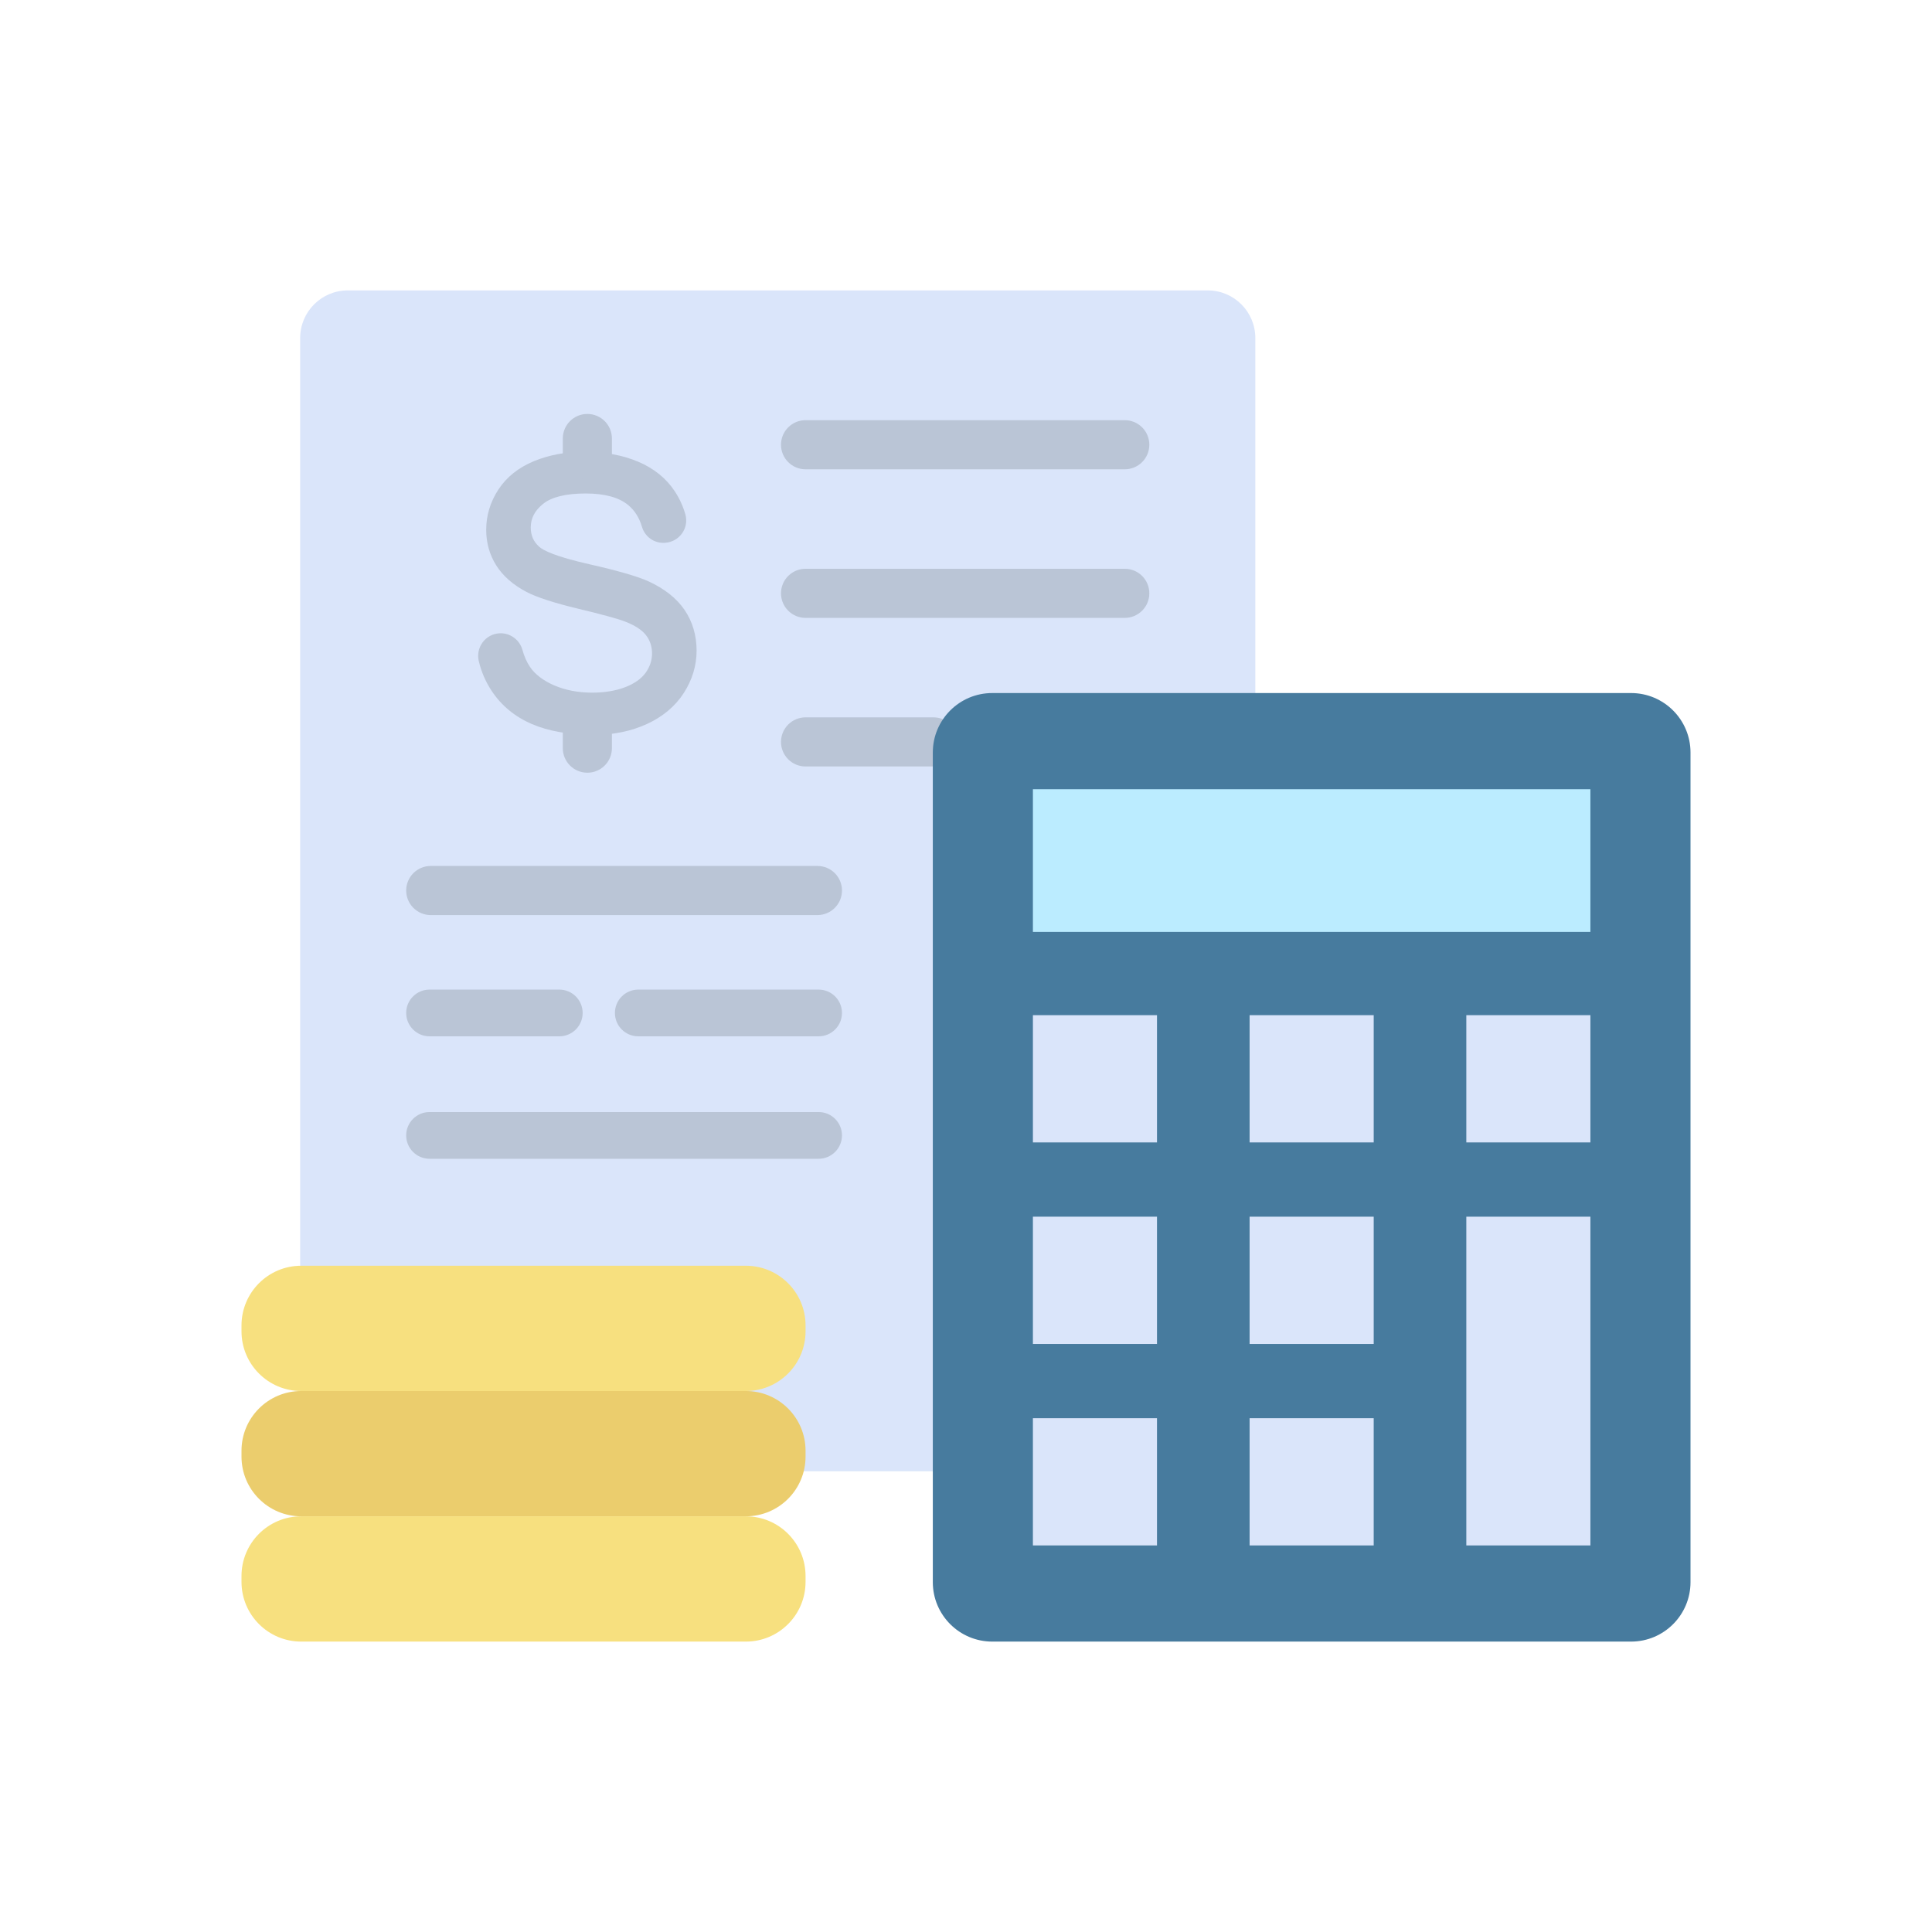 <?xml version="1.0" encoding="utf-8"?>
<!-- Generator: Adobe Illustrator 23.0.2, SVG Export Plug-In . SVG Version: 6.00 Build 0)  -->
<svg version="1.1" id="Layer_1" xmlns="http://www.w3.org/2000/svg" xmlns:xlink="http://www.w3.org/1999/xlink" x="0px" y="0px"
	 viewBox="0 0 2048 2048" style="enable-background:new 0 0 2048 2048;" xml:space="preserve">
<style type="text/css">
	.st0{fill:#DAE5FA;}
	.st1{fill:#BAC5D6;}
	.st2{fill:#477B9E;}
	.st3{fill:#BBECFF;}
	.st4{fill:#F7E07F;}
	.st5{fill:#EBCD6D;}
</style>
<g>
	<path class="st0" d="M318.19,1509.09V358.32c0-27.88,22.6-50.48,50.48-50.48h911.55c27.88,0,50.48,22.6,50.48,50.48v1150.77
		c0,27.88-22.6,50.48-50.48,50.48H368.66C340.79,1559.56,318.19,1536.96,318.19,1509.09z"/>
	<g>
		<g>
			<g>
				<path class="st1" d="M1192.29,497.47H853.92c-14.38,0-26.03-11.65-26.03-26.03s11.65-26.03,26.03-26.03h338.38
					c14.38,0,26.03,11.65,26.03,26.03S1206.67,497.47,1192.29,497.47z"/>
			</g>
			<g>
				<path class="st1" d="M1192.29,654.98H853.92c-14.38,0-26.03-11.65-26.03-26.03s11.65-26.03,26.03-26.03h338.38
					c14.38,0,26.03,11.65,26.03,26.03S1206.67,654.98,1192.29,654.98z"/>
			</g>
			<g>
				<path class="st1" d="M989.54,812.49H853.92c-14.38,0-26.03-11.65-26.03-26.03s11.65-26.03,26.03-26.03h135.62
					c14.38,0,26.03,11.65,26.03,26.03S1003.91,812.49,989.54,812.49z"/>
			</g>
		</g>
	</g>
	<g>
		<g>
			<g>
				<path class="st1" d="M725.79,646.72l-0.18-0.26c-8.31-12.2-21.17-22.37-38.22-30.24c-11.47-5.21-32.62-11.32-62.83-18.15
					c-35.89-8.12-48.66-14.57-53.06-18.56c-5.98-5.36-8.89-12.02-8.89-20.37c0-9.77,4.3-17.96,13.13-25.04
					c9.1-7.29,24.29-10.99,45.15-10.99c19.95,0,35.06,4.1,44.91,12.18c6.88,5.65,11.82,13.41,14.68,23.05
					c3.03,10.23,12.11,17.1,22.6,17.1c0.61,0,1.22-0.02,1.83-0.07l0.48-0.04c7.17-0.54,13.64-4.23,17.76-10.13
					c4.08-5.84,5.31-13.1,3.37-19.92c-2.45-8.63-6.2-16.83-11.14-24.36c-9.1-13.86-22.24-24.48-39.04-31.56
					c-16.44-6.93-35.6-10.45-56.96-10.45c-19.45,0-37.42,3.35-53.4,9.95c-16.38,6.77-29.05,16.89-37.66,30.07
					c-8.58,13.15-12.93,27.5-12.93,42.66c0,13.87,3.6,26.6,10.7,37.83c7.06,11.17,17.81,20.59,31.97,28.01
					c10.66,5.66,29.24,11.69,55.21,17.93c25.21,6.05,41.68,10.56,48.97,13.39c10.59,4.03,18.18,8.93,22.56,14.57
					c4.24,5.46,6.39,11.97,6.39,19.36c0,7.33-2.29,14.22-6.79,20.47c-4.57,6.33-11.78,11.44-21.45,15.2
					c-10.06,3.9-21.89,5.88-35.18,5.88c-14.98,0-28.6-2.62-40.48-7.79c-11.59-5.04-20.19-11.64-25.55-19.6
					c-3.37-5.01-6.03-11.01-7.91-17.85c-2.86-10.43-12.35-17.71-23.08-17.71c-0.7,0-1.39,0.03-2.08,0.09
					c-6.9,0.6-13.18,4.17-17.24,9.78c-4.09,5.65-5.51,12.8-3.91,19.61c2.63,11.18,7.17,21.74,13.5,31.37
					c10.29,15.68,24.66,27.57,42.7,35.35c17.72,7.64,39.84,11.51,65.76,11.51c20.66,0,39.56-3.86,56.17-11.47
					c16.86-7.73,30.02-18.75,39.09-32.76c9.08-14.03,13.68-29.2,13.68-45.11C738.39,673.57,734.15,659.13,725.79,646.72z"/>
			</g>
			<g>
				<g>
					<path class="st1" d="M622.62,819.11c-14.38,0-26.03-11.65-26.03-26.03v-17.65c0-14.38,11.65-26.03,26.03-26.03
						s26.03,11.65,26.03,26.03v17.65C648.65,807.46,637,819.11,622.62,819.11z"/>
				</g>
				<g>
					<path class="st1" d="M622.62,508.44c-14.38,0-26.03-11.65-26.03-26.03v-17.58c0-14.38,11.65-26.03,26.03-26.03
						s26.03,11.65,26.03,26.03v17.58C648.65,496.78,637,508.44,622.62,508.44z"/>
				</g>
			</g>
		</g>
	</g>
	<path class="st2" d="M988.82,1677.12V797.7c0-34.81,28.22-63.04,63.04-63.04h677.11c34.81,0,63.04,28.22,63.04,63.04v879.42
		c0,34.81-28.22,63.04-63.04,63.04h-677.11C1017.04,1740.16,988.82,1711.94,988.82,1677.12z"/>
	<g>
		
			<rect x="1314.78" y="616.74" transform="matrix(-1.836970e-16 1 -1 -1.836970e-16 2302.634 -478.185)" class="st3" width="151.25" height="590.97"/>
		
			<rect x="1093.25" y="1077.8" transform="matrix(-1.836970e-16 1 -1 -1.836970e-16 2304.267 -17.12)" class="st0" width="134.88" height="131.54"/>
		
			<rect x="1322.97" y="1077.8" transform="matrix(-1.836970e-16 1 -1 -1.836970e-16 2533.983 -246.836)" class="st0" width="134.88" height="131.54"/>
		
			<rect x="1552.68" y="1077.8" transform="matrix(-1.836970e-16 1 -1 -1.836970e-16 2763.698 -476.551)" class="st0" width="134.88" height="131.54"/>
		
			<rect x="1093.25" y="1291.41" transform="matrix(-1.836970e-16 1 -1 -1.836970e-16 2517.874 196.486)" class="st0" width="134.88" height="131.54"/>
		
			<rect x="1322.97" y="1291.41" transform="matrix(-1.836970e-16 1 -1 -1.836970e-16 2747.59 -33.229)" class="st0" width="134.88" height="131.54"/>
		
			<rect x="1093.25" y="1505.02" transform="matrix(-1.836970e-16 1 -1 -1.836970e-16 2731.481 410.093)" class="st0" width="134.88" height="131.54"/>
		
			<rect x="1322.97" y="1505.02" transform="matrix(-1.836970e-16 1 -1 -1.836970e-16 2961.196 180.378)" class="st0" width="134.88" height="131.54"/>
		
			<rect x="1445.88" y="1398.21" transform="matrix(-1.836970e-16 1 -1 -1.836970e-16 3084.108 -156.141)" class="st0" width="348.49" height="131.54"/>
	</g>
	<path class="st4" d="M790.64,1740.16H319.28c-34.95,0-63.28-28.33-63.28-63.28v-6.25c0-34.95,28.33-63.28,63.28-63.28h471.36
		c34.95,0,63.28,28.33,63.28,63.28v6.25C853.91,1711.83,825.58,1740.16,790.64,1740.16z"/>
	<path class="st5" d="M790.64,1607.35H319.28c-34.95,0-63.28-28.33-63.28-63.28v-6.25c0-34.95,28.33-63.28,63.28-63.28h471.36
		c34.95,0,63.28,28.33,63.28,63.28v6.25C853.91,1579.02,825.58,1607.35,790.64,1607.35z"/>
	<path class="st4" d="M790.64,1474.55H319.28c-34.95,0-63.28-28.33-63.28-63.28v-6.25c0-34.95,28.33-63.28,63.28-63.28h471.36
		c34.95,0,63.28,28.33,63.28,63.28v6.25C853.91,1446.22,825.58,1474.55,790.64,1474.55z"/>
	<g>
		<g>
			<g>
				<g>
					<g>
						<path class="st1" d="M866.51,970.01H456.6c-14.38,0-26.03-11.65-26.03-26.03s11.65-26.03,26.03-26.03h409.91
							c14.38,0,26.03,11.65,26.03,26.03S880.88,970.01,866.51,970.01z"/>
					</g>
				</g>
			</g>
			<g>
				<g>
					<g>
						<g>
							<path class="st1" d="M867.76,1098.55H676.61c-13.68,0-24.77-11.09-24.77-24.77c0-13.68,11.09-24.77,24.77-24.77h191.15
								c13.68,0,24.77,11.09,24.77,24.77C892.54,1087.46,881.44,1098.55,867.76,1098.55z"/>
						</g>
					</g>
				</g>
				<g>
					<g>
						<g>
							<path class="st1" d="M592.87,1098.55H455.34c-13.68,0-24.77-11.09-24.77-24.77c0-13.68,11.09-24.77,24.77-24.77h137.53
								c13.68,0,24.77,11.09,24.77,24.77C617.65,1087.46,606.55,1098.55,592.87,1098.55z"/>
						</g>
					</g>
				</g>
				<g>
					<g>
						<g>
							<path class="st1" d="M867.76,1228.35H455.34c-13.68,0-24.77-11.09-24.77-24.77s11.09-24.77,24.77-24.77h412.42
								c13.68,0,24.77,11.09,24.77,24.77S881.44,1228.35,867.76,1228.35z"/>
						</g>
					</g>
				</g>
			</g>
		</g>
	</g>
</g>
</svg>
